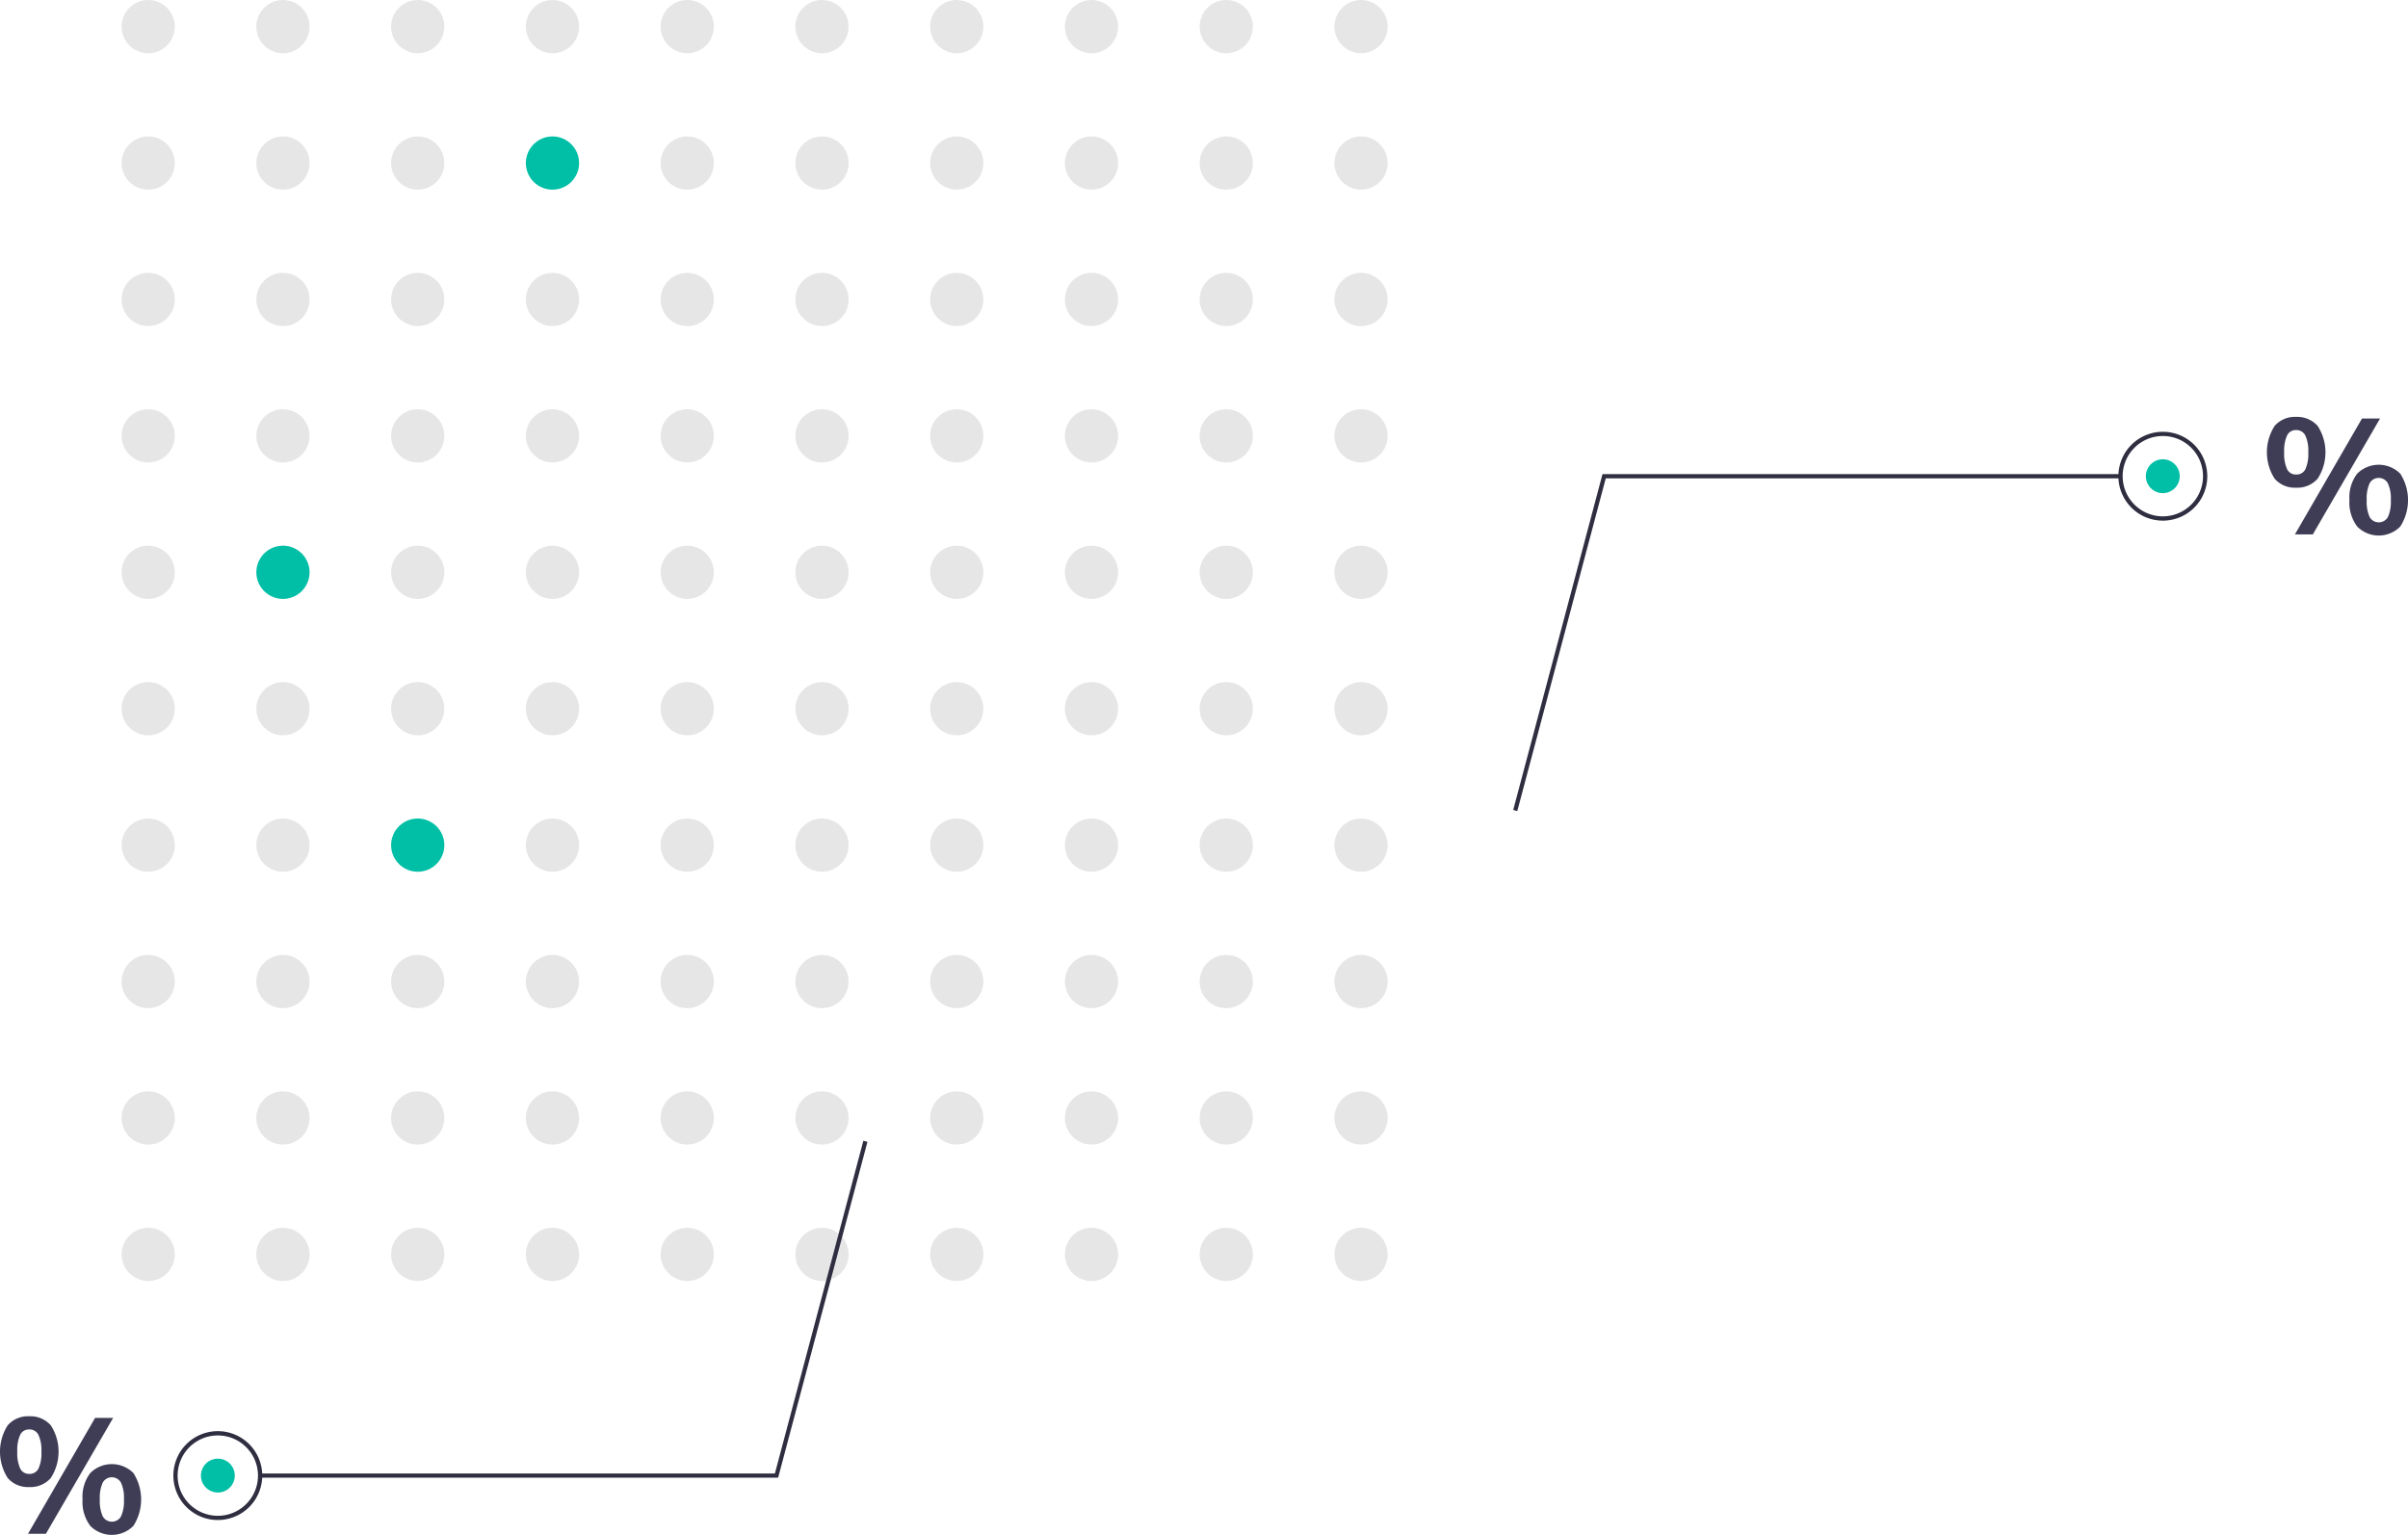 <svg xmlns="http://www.w3.org/2000/svg" width="203.789" height="129.927" viewBox="0 0 203.789 129.927">
  <g id="Statistic_Chart" data-name="Statistic Chart" transform="translate(0 -0.001)">
    <circle id="Elipse_94" data-name="Elipse 94" cx="2.253" cy="2.253" r="2.253" transform="translate(10.289 0.001)" fill="#e6e6e6"/>
    <circle id="Elipse_95" data-name="Elipse 95" cx="2.253" cy="2.253" r="2.253" transform="translate(21.694 0.001)" fill="#e6e6e6"/>
    <circle id="Elipse_96" data-name="Elipse 96" cx="2.253" cy="2.253" r="2.253" transform="translate(33.099 0.001)" fill="#e6e6e6"/>
    <circle id="Elipse_97" data-name="Elipse 97" cx="2.253" cy="2.253" r="2.253" transform="translate(44.503 0.001)" fill="#e6e6e6"/>
    <circle id="Elipse_98" data-name="Elipse 98" cx="2.253" cy="2.253" r="2.253" transform="translate(55.908 0.001)" fill="#e6e6e6"/>
    <circle id="Elipse_99" data-name="Elipse 99" cx="2.253" cy="2.253" r="2.253" transform="translate(67.312 0.001)" fill="#e6e6e6"/>
    <circle id="Elipse_100" data-name="Elipse 100" cx="2.253" cy="2.253" r="2.253" transform="translate(78.717 0.001)" fill="#e6e6e6"/>
    <circle id="Elipse_101" data-name="Elipse 101" cx="2.253" cy="2.253" r="2.253" transform="translate(90.121 0.001)" fill="#e6e6e6"/>
    <circle id="Elipse_102" data-name="Elipse 102" cx="2.253" cy="2.253" r="2.253" transform="translate(101.526 0.001)" fill="#e6e6e6"/>
    <circle id="Elipse_103" data-name="Elipse 103" cx="2.253" cy="2.253" r="2.253" transform="translate(112.931 0.001)" fill="#e6e6e6"/>
    <circle id="Elipse_104" data-name="Elipse 104" cx="2.253" cy="2.253" r="2.253" transform="translate(10.289 11.549)" fill="#e6e6e6"/>
    <circle id="Elipse_105" data-name="Elipse 105" cx="2.253" cy="2.253" r="2.253" transform="translate(21.694 11.549)" fill="#e6e6e6"/>
    <circle id="Elipse_106" data-name="Elipse 106" cx="2.253" cy="2.253" r="2.253" transform="translate(33.099 11.549)" fill="#e6e6e6"/>
    <circle id="Elipse_107" data-name="Elipse 107" cx="2.253" cy="2.253" r="2.253" transform="translate(44.503 11.549)" fill="#00bfa6"/>
    <circle id="Elipse_108" data-name="Elipse 108" cx="2.253" cy="2.253" r="2.253" transform="translate(55.908 11.549)" fill="#e6e6e6"/>
    <circle id="Elipse_109" data-name="Elipse 109" cx="2.253" cy="2.253" r="2.253" transform="translate(67.312 11.549)" fill="#e6e6e6"/>
    <circle id="Elipse_110" data-name="Elipse 110" cx="2.253" cy="2.253" r="2.253" transform="translate(78.717 11.549)" fill="#e6e6e6"/>
    <circle id="Elipse_111" data-name="Elipse 111" cx="2.253" cy="2.253" r="2.253" transform="translate(90.121 11.549)" fill="#e6e6e6"/>
    <circle id="Elipse_112" data-name="Elipse 112" cx="2.253" cy="2.253" r="2.253" transform="translate(101.526 11.549)" fill="#e6e6e6"/>
    <circle id="Elipse_113" data-name="Elipse 113" cx="2.253" cy="2.253" r="2.253" transform="translate(112.931 11.549)" fill="#e6e6e6"/>
    <circle id="Elipse_114" data-name="Elipse 114" cx="2.253" cy="2.253" r="2.253" transform="translate(10.289 23.096)" fill="#e6e6e6"/>
    <circle id="Elipse_115" data-name="Elipse 115" cx="2.253" cy="2.253" r="2.253" transform="translate(21.694 23.096)" fill="#e6e6e6"/>
    <circle id="Elipse_116" data-name="Elipse 116" cx="2.253" cy="2.253" r="2.253" transform="translate(33.099 23.096)" fill="#e6e6e6"/>
    <circle id="Elipse_117" data-name="Elipse 117" cx="2.253" cy="2.253" r="2.253" transform="translate(44.503 23.096)" fill="#e6e6e6"/>
    <circle id="Elipse_118" data-name="Elipse 118" cx="2.253" cy="2.253" r="2.253" transform="translate(55.908 23.096)" fill="#e6e6e6"/>
    <circle id="Elipse_119" data-name="Elipse 119" cx="2.253" cy="2.253" r="2.253" transform="translate(67.312 23.096)" fill="#e6e6e6"/>
    <circle id="Elipse_120" data-name="Elipse 120" cx="2.253" cy="2.253" r="2.253" transform="translate(78.717 23.096)" fill="#e6e6e6"/>
    <circle id="Elipse_121" data-name="Elipse 121" cx="2.253" cy="2.253" r="2.253" transform="translate(90.121 23.096)" fill="#e6e6e6"/>
    <circle id="Elipse_122" data-name="Elipse 122" cx="2.253" cy="2.253" r="2.253" transform="translate(101.526 23.096)" fill="#e6e6e6"/>
    <circle id="Elipse_123" data-name="Elipse 123" cx="2.253" cy="2.253" r="2.253" transform="translate(112.931 23.096)" fill="#e6e6e6"/>
    <circle id="Elipse_124" data-name="Elipse 124" cx="2.253" cy="2.253" r="2.253" transform="translate(10.289 34.644)" fill="#e6e6e6"/>
    <circle id="Elipse_125" data-name="Elipse 125" cx="2.253" cy="2.253" r="2.253" transform="translate(21.694 34.644)" fill="#e6e6e6"/>
    <circle id="Elipse_126" data-name="Elipse 126" cx="2.253" cy="2.253" r="2.253" transform="translate(33.099 34.644)" fill="#e6e6e6"/>
    <circle id="Elipse_127" data-name="Elipse 127" cx="2.253" cy="2.253" r="2.253" transform="translate(44.503 34.644)" fill="#e6e6e6"/>
    <circle id="Elipse_128" data-name="Elipse 128" cx="2.253" cy="2.253" r="2.253" transform="translate(55.908 34.644)" fill="#e6e6e6"/>
    <circle id="Elipse_129" data-name="Elipse 129" cx="2.253" cy="2.253" r="2.253" transform="translate(67.312 34.644)" fill="#e6e6e6"/>
    <circle id="Elipse_130" data-name="Elipse 130" cx="2.253" cy="2.253" r="2.253" transform="translate(78.717 34.644)" fill="#e6e6e6"/>
    <circle id="Elipse_131" data-name="Elipse 131" cx="2.253" cy="2.253" r="2.253" transform="translate(90.121 34.644)" fill="#e6e6e6"/>
    <circle id="Elipse_132" data-name="Elipse 132" cx="2.253" cy="2.253" r="2.253" transform="translate(101.526 34.644)" fill="#e6e6e6"/>
    <circle id="Elipse_133" data-name="Elipse 133" cx="2.253" cy="2.253" r="2.253" transform="translate(112.931 34.644)" fill="#e6e6e6"/>
    <circle id="Elipse_134" data-name="Elipse 134" cx="2.253" cy="2.253" r="2.253" transform="translate(10.289 46.192)" fill="#e6e6e6"/>
    <circle id="Elipse_135" data-name="Elipse 135" cx="2.253" cy="2.253" r="2.253" transform="translate(21.694 46.192)" fill="#00bfa6"/>
    <circle id="Elipse_136" data-name="Elipse 136" cx="2.253" cy="2.253" r="2.253" transform="translate(33.099 46.192)" fill="#e6e6e6"/>
    <circle id="Elipse_137" data-name="Elipse 137" cx="2.253" cy="2.253" r="2.253" transform="translate(44.503 46.192)" fill="#e6e6e6"/>
    <circle id="Elipse_138" data-name="Elipse 138" cx="2.253" cy="2.253" r="2.253" transform="translate(55.908 46.192)" fill="#e6e6e6"/>
    <circle id="Elipse_139" data-name="Elipse 139" cx="2.253" cy="2.253" r="2.253" transform="translate(67.312 46.192)" fill="#e6e6e6"/>
    <circle id="Elipse_140" data-name="Elipse 140" cx="2.253" cy="2.253" r="2.253" transform="translate(78.717 46.192)" fill="#e6e6e6"/>
    <circle id="Elipse_141" data-name="Elipse 141" cx="2.253" cy="2.253" r="2.253" transform="translate(90.121 46.192)" fill="#e6e6e6"/>
    <circle id="Elipse_142" data-name="Elipse 142" cx="2.253" cy="2.253" r="2.253" transform="translate(101.526 46.192)" fill="#e6e6e6"/>
    <circle id="Elipse_143" data-name="Elipse 143" cx="2.253" cy="2.253" r="2.253" transform="translate(112.931 46.192)" fill="#e6e6e6"/>
    <circle id="Elipse_144" data-name="Elipse 144" cx="2.253" cy="2.253" r="2.253" transform="translate(10.289 57.739)" fill="#e6e6e6"/>
    <circle id="Elipse_145" data-name="Elipse 145" cx="2.253" cy="2.253" r="2.253" transform="translate(21.694 57.739)" fill="#e6e6e6"/>
    <circle id="Elipse_146" data-name="Elipse 146" cx="2.253" cy="2.253" r="2.253" transform="translate(33.099 57.739)" fill="#e6e6e6"/>
    <circle id="Elipse_147" data-name="Elipse 147" cx="2.253" cy="2.253" r="2.253" transform="translate(44.503 57.739)" fill="#e6e6e6"/>
    <circle id="Elipse_148" data-name="Elipse 148" cx="2.253" cy="2.253" r="2.253" transform="translate(55.908 57.739)" fill="#e6e6e6"/>
    <circle id="Elipse_149" data-name="Elipse 149" cx="2.253" cy="2.253" r="2.253" transform="translate(67.312 57.739)" fill="#e6e6e6"/>
    <circle id="Elipse_150" data-name="Elipse 150" cx="2.253" cy="2.253" r="2.253" transform="translate(78.717 57.739)" fill="#e6e6e6"/>
    <circle id="Elipse_151" data-name="Elipse 151" cx="2.253" cy="2.253" r="2.253" transform="translate(90.121 57.739)" fill="#e6e6e6"/>
    <circle id="Elipse_152" data-name="Elipse 152" cx="2.253" cy="2.253" r="2.253" transform="translate(101.526 57.739)" fill="#e6e6e6"/>
    <circle id="Elipse_153" data-name="Elipse 153" cx="2.253" cy="2.253" r="2.253" transform="translate(112.931 57.739)" fill="#e6e6e6"/>
    <circle id="Elipse_154" data-name="Elipse 154" cx="2.253" cy="2.253" r="2.253" transform="translate(10.289 69.287)" fill="#e6e6e6"/>
    <circle id="Elipse_155" data-name="Elipse 155" cx="2.253" cy="2.253" r="2.253" transform="translate(21.694 69.287)" fill="#e6e6e6"/>
    <circle id="Elipse_156" data-name="Elipse 156" cx="2.253" cy="2.253" r="2.253" transform="translate(33.099 69.287)" fill="#00bfa6"/>
    <circle id="Elipse_157" data-name="Elipse 157" cx="2.253" cy="2.253" r="2.253" transform="translate(44.503 69.287)" fill="#e6e6e6"/>
    <circle id="Elipse_158" data-name="Elipse 158" cx="2.253" cy="2.253" r="2.253" transform="translate(55.908 69.287)" fill="#e6e6e6"/>
    <circle id="Elipse_159" data-name="Elipse 159" cx="2.253" cy="2.253" r="2.253" transform="translate(67.312 69.287)" fill="#e6e6e6"/>
    <circle id="Elipse_160" data-name="Elipse 160" cx="2.253" cy="2.253" r="2.253" transform="translate(78.717 69.287)" fill="#e6e6e6"/>
    <circle id="Elipse_161" data-name="Elipse 161" cx="2.253" cy="2.253" r="2.253" transform="translate(90.121 69.287)" fill="#e6e6e6"/>
    <circle id="Elipse_162" data-name="Elipse 162" cx="2.253" cy="2.253" r="2.253" transform="translate(101.526 69.287)" fill="#e6e6e6"/>
    <circle id="Elipse_163" data-name="Elipse 163" cx="2.253" cy="2.253" r="2.253" transform="translate(112.931 69.287)" fill="#e6e6e6"/>
    <circle id="Elipse_164" data-name="Elipse 164" cx="2.253" cy="2.253" r="2.253" transform="translate(10.289 80.835)" fill="#e6e6e6"/>
    <circle id="Elipse_165" data-name="Elipse 165" cx="2.253" cy="2.253" r="2.253" transform="translate(21.694 80.835)" fill="#e6e6e6"/>
    <circle id="Elipse_166" data-name="Elipse 166" cx="2.253" cy="2.253" r="2.253" transform="translate(33.099 80.835)" fill="#e6e6e6"/>
    <circle id="Elipse_167" data-name="Elipse 167" cx="2.253" cy="2.253" r="2.253" transform="translate(44.503 80.835)" fill="#e6e6e6"/>
    <circle id="Elipse_168" data-name="Elipse 168" cx="2.253" cy="2.253" r="2.253" transform="translate(55.908 80.835)" fill="#e6e6e6"/>
    <circle id="Elipse_169" data-name="Elipse 169" cx="2.253" cy="2.253" r="2.253" transform="translate(67.312 80.835)" fill="#e6e6e6"/>
    <circle id="Elipse_170" data-name="Elipse 170" cx="2.253" cy="2.253" r="2.253" transform="translate(78.717 80.835)" fill="#e6e6e6"/>
    <circle id="Elipse_171" data-name="Elipse 171" cx="2.253" cy="2.253" r="2.253" transform="translate(90.121 80.835)" fill="#e6e6e6"/>
    <circle id="Elipse_172" data-name="Elipse 172" cx="2.253" cy="2.253" r="2.253" transform="translate(101.526 80.835)" fill="#e6e6e6"/>
    <circle id="Elipse_173" data-name="Elipse 173" cx="2.253" cy="2.253" r="2.253" transform="translate(112.931 80.835)" fill="#e6e6e6"/>
    <circle id="Elipse_174" data-name="Elipse 174" cx="2.253" cy="2.253" r="2.253" transform="translate(10.289 92.383)" fill="#e6e6e6"/>
    <circle id="Elipse_175" data-name="Elipse 175" cx="2.253" cy="2.253" r="2.253" transform="translate(21.694 92.383)" fill="#e6e6e6"/>
    <circle id="Elipse_176" data-name="Elipse 176" cx="2.253" cy="2.253" r="2.253" transform="translate(33.099 92.383)" fill="#e6e6e6"/>
    <circle id="Elipse_177" data-name="Elipse 177" cx="2.253" cy="2.253" r="2.253" transform="translate(44.503 92.383)" fill="#e6e6e6"/>
    <circle id="Elipse_178" data-name="Elipse 178" cx="2.253" cy="2.253" r="2.253" transform="translate(55.908 92.383)" fill="#e6e6e6"/>
    <circle id="Elipse_179" data-name="Elipse 179" cx="2.253" cy="2.253" r="2.253" transform="translate(67.312 92.383)" fill="#e6e6e6"/>
    <circle id="Elipse_180" data-name="Elipse 180" cx="2.253" cy="2.253" r="2.253" transform="translate(78.717 92.383)" fill="#e6e6e6"/>
    <circle id="Elipse_181" data-name="Elipse 181" cx="2.253" cy="2.253" r="2.253" transform="translate(90.121 92.383)" fill="#e6e6e6"/>
    <circle id="Elipse_182" data-name="Elipse 182" cx="2.253" cy="2.253" r="2.253" transform="translate(101.526 92.383)" fill="#e6e6e6"/>
    <circle id="Elipse_183" data-name="Elipse 183" cx="2.253" cy="2.253" r="2.253" transform="translate(112.931 92.383)" fill="#e6e6e6"/>
    <circle id="Elipse_184" data-name="Elipse 184" cx="2.253" cy="2.253" r="2.253" transform="translate(10.289 103.93)" fill="#e6e6e6"/>
    <circle id="Elipse_185" data-name="Elipse 185" cx="2.253" cy="2.253" r="2.253" transform="translate(21.694 103.93)" fill="#e6e6e6"/>
    <circle id="Elipse_186" data-name="Elipse 186" cx="2.253" cy="2.253" r="2.253" transform="translate(33.099 103.93)" fill="#e6e6e6"/>
    <circle id="Elipse_187" data-name="Elipse 187" cx="2.253" cy="2.253" r="2.253" transform="translate(44.503 103.93)" fill="#e6e6e6"/>
    <circle id="Elipse_188" data-name="Elipse 188" cx="2.253" cy="2.253" r="2.253" transform="translate(55.908 103.93)" fill="#e6e6e6"/>
    <circle id="Elipse_189" data-name="Elipse 189" cx="2.253" cy="2.253" r="2.253" transform="translate(67.312 103.93)" fill="#e6e6e6"/>
    <circle id="Elipse_190" data-name="Elipse 190" cx="2.253" cy="2.253" r="2.253" transform="translate(78.717 103.93)" fill="#e6e6e6"/>
    <circle id="Elipse_191" data-name="Elipse 191" cx="2.253" cy="2.253" r="2.253" transform="translate(90.121 103.93)" fill="#e6e6e6"/>
    <circle id="Elipse_192" data-name="Elipse 192" cx="2.253" cy="2.253" r="2.253" transform="translate(101.526 103.93)" fill="#e6e6e6"/>
    <circle id="Elipse_193" data-name="Elipse 193" cx="2.253" cy="2.253" r="2.253" transform="translate(112.931 103.93)" fill="#e6e6e6"/>
    <path id="Caminho_532" data-name="Caminho 532" d="M814.193,243.855a4.132,4.132,0,0,1,0-4.463,2.257,2.257,0,0,1,1.811-.764,2.3,2.3,0,0,1,1.832.764,4.1,4.1,0,0,1,0,4.463,2.294,2.294,0,0,1-1.832.765,2.257,2.257,0,0,1-1.811-.765Zm2.6-.792a3.117,3.117,0,0,0,.248-1.446,3.008,3.008,0,0,0-.255-1.426.838.838,0,0,0-.778-.448.811.811,0,0,0-.757.448,3.08,3.08,0,0,0-.248,1.426,3.115,3.115,0,0,0,.248,1.439.811.811,0,0,0,.757.448.836.836,0,0,0,.786-.441Zm-.882,5.51,5.675-9.807h1.529l-5.689,9.807Zm5.268-.668a3.378,3.378,0,0,1-.654-2.252,3.3,3.3,0,0,1,.654-2.218,2.577,2.577,0,0,1,3.65,0,4.144,4.144,0,0,1,0,4.47,2.561,2.561,0,0,1-3.65,0Zm2.6-.8a3.12,3.12,0,0,0,.248-1.439,3.013,3.013,0,0,0-.255-1.426.882.882,0,0,0-1.536,0,3.083,3.083,0,0,0-.248,1.426,3.123,3.123,0,0,0,.248,1.439.888.888,0,0,0,1.543,0Z" transform="translate(-621.692 -203.336)" fill="#3f3d56"/>
    <path id="Caminho_533" data-name="Caminho 533" d="M157.89,533.253a4.132,4.132,0,0,1,0-4.463,2.257,2.257,0,0,1,1.811-.764,2.3,2.3,0,0,1,1.832.764,4.1,4.1,0,0,1,0,4.463,2.294,2.294,0,0,1-1.832.765,2.257,2.257,0,0,1-1.811-.764Zm2.6-.792a3.116,3.116,0,0,0,.248-1.446,3.008,3.008,0,0,0-.255-1.426.838.838,0,0,0-.778-.448.812.812,0,0,0-.757.448,3.08,3.08,0,0,0-.248,1.426,3.118,3.118,0,0,0,.248,1.439.811.811,0,0,0,.757.448.836.836,0,0,0,.786-.441Zm-.882,5.509,5.675-9.807h1.529l-5.689,9.807Zm5.268-.668a3.377,3.377,0,0,1-.654-2.252,3.305,3.305,0,0,1,.654-2.218,2.577,2.577,0,0,1,3.65,0,4.144,4.144,0,0,1,0,4.47,2.561,2.561,0,0,1-3.65,0Zm2.6-.8a3.119,3.119,0,0,0,.248-1.439,3.011,3.011,0,0,0-.255-1.426.882.882,0,0,0-1.536,0,3.082,3.082,0,0,0-.248,1.426,3.122,3.122,0,0,0,.248,1.439.888.888,0,0,0,1.543,0Z" transform="translate(-157.236 -408.139)" fill="#3f3d56"/>
    <path id="Caminho_534" data-name="Caminho 534" d="M438.444,165.813l-.346-.092,7.557-28.43h43.836v.358H445.931Z" transform="translate(-310.035 -97.158)" fill="#2f2e41"/>
    <path id="Caminho_535" data-name="Caminho 535" d="M774.3,250.467a3.761,3.761,0,1,1,3.761-3.761,3.761,3.761,0,0,1-3.761,3.761Zm0-7.164a3.4,3.4,0,1,0,3.4,3.4,3.4,3.4,0,0,0-3.4-3.4Z" transform="translate(-591.259 -206.394)" fill="#2f2e41"/>
    <circle id="Elipse_194" data-name="Elipse 194" cx="1.433" cy="1.433" r="1.433" transform="translate(181.605 38.879)" fill="#00bfa6"/>
    <path id="Caminho_536" data-name="Caminho 536" d="M126.373,330.343l.346.092-7.558,28.429H75.326v-.358h43.561Z" transform="translate(-53.307 -233.778)" fill="#2f2e41"/>
    <path id="Caminho_537" data-name="Caminho 537" d="M211.2,532.342a3.761,3.761,0,1,1-3.761,3.761A3.761,3.761,0,0,1,211.2,532.342Zm0,7.164a3.4,3.4,0,1,0-3.4-3.4,3.4,3.4,0,0,0,3.4,3.4Z" transform="translate(-192.767 -411.196)" fill="#2f2e41"/>
    <circle id="Elipse_195" data-name="Elipse 195" cx="1.433" cy="1.433" r="1.433" transform="translate(17.004 123.475)" fill="#00bfa6"/>
  </g>
</svg>